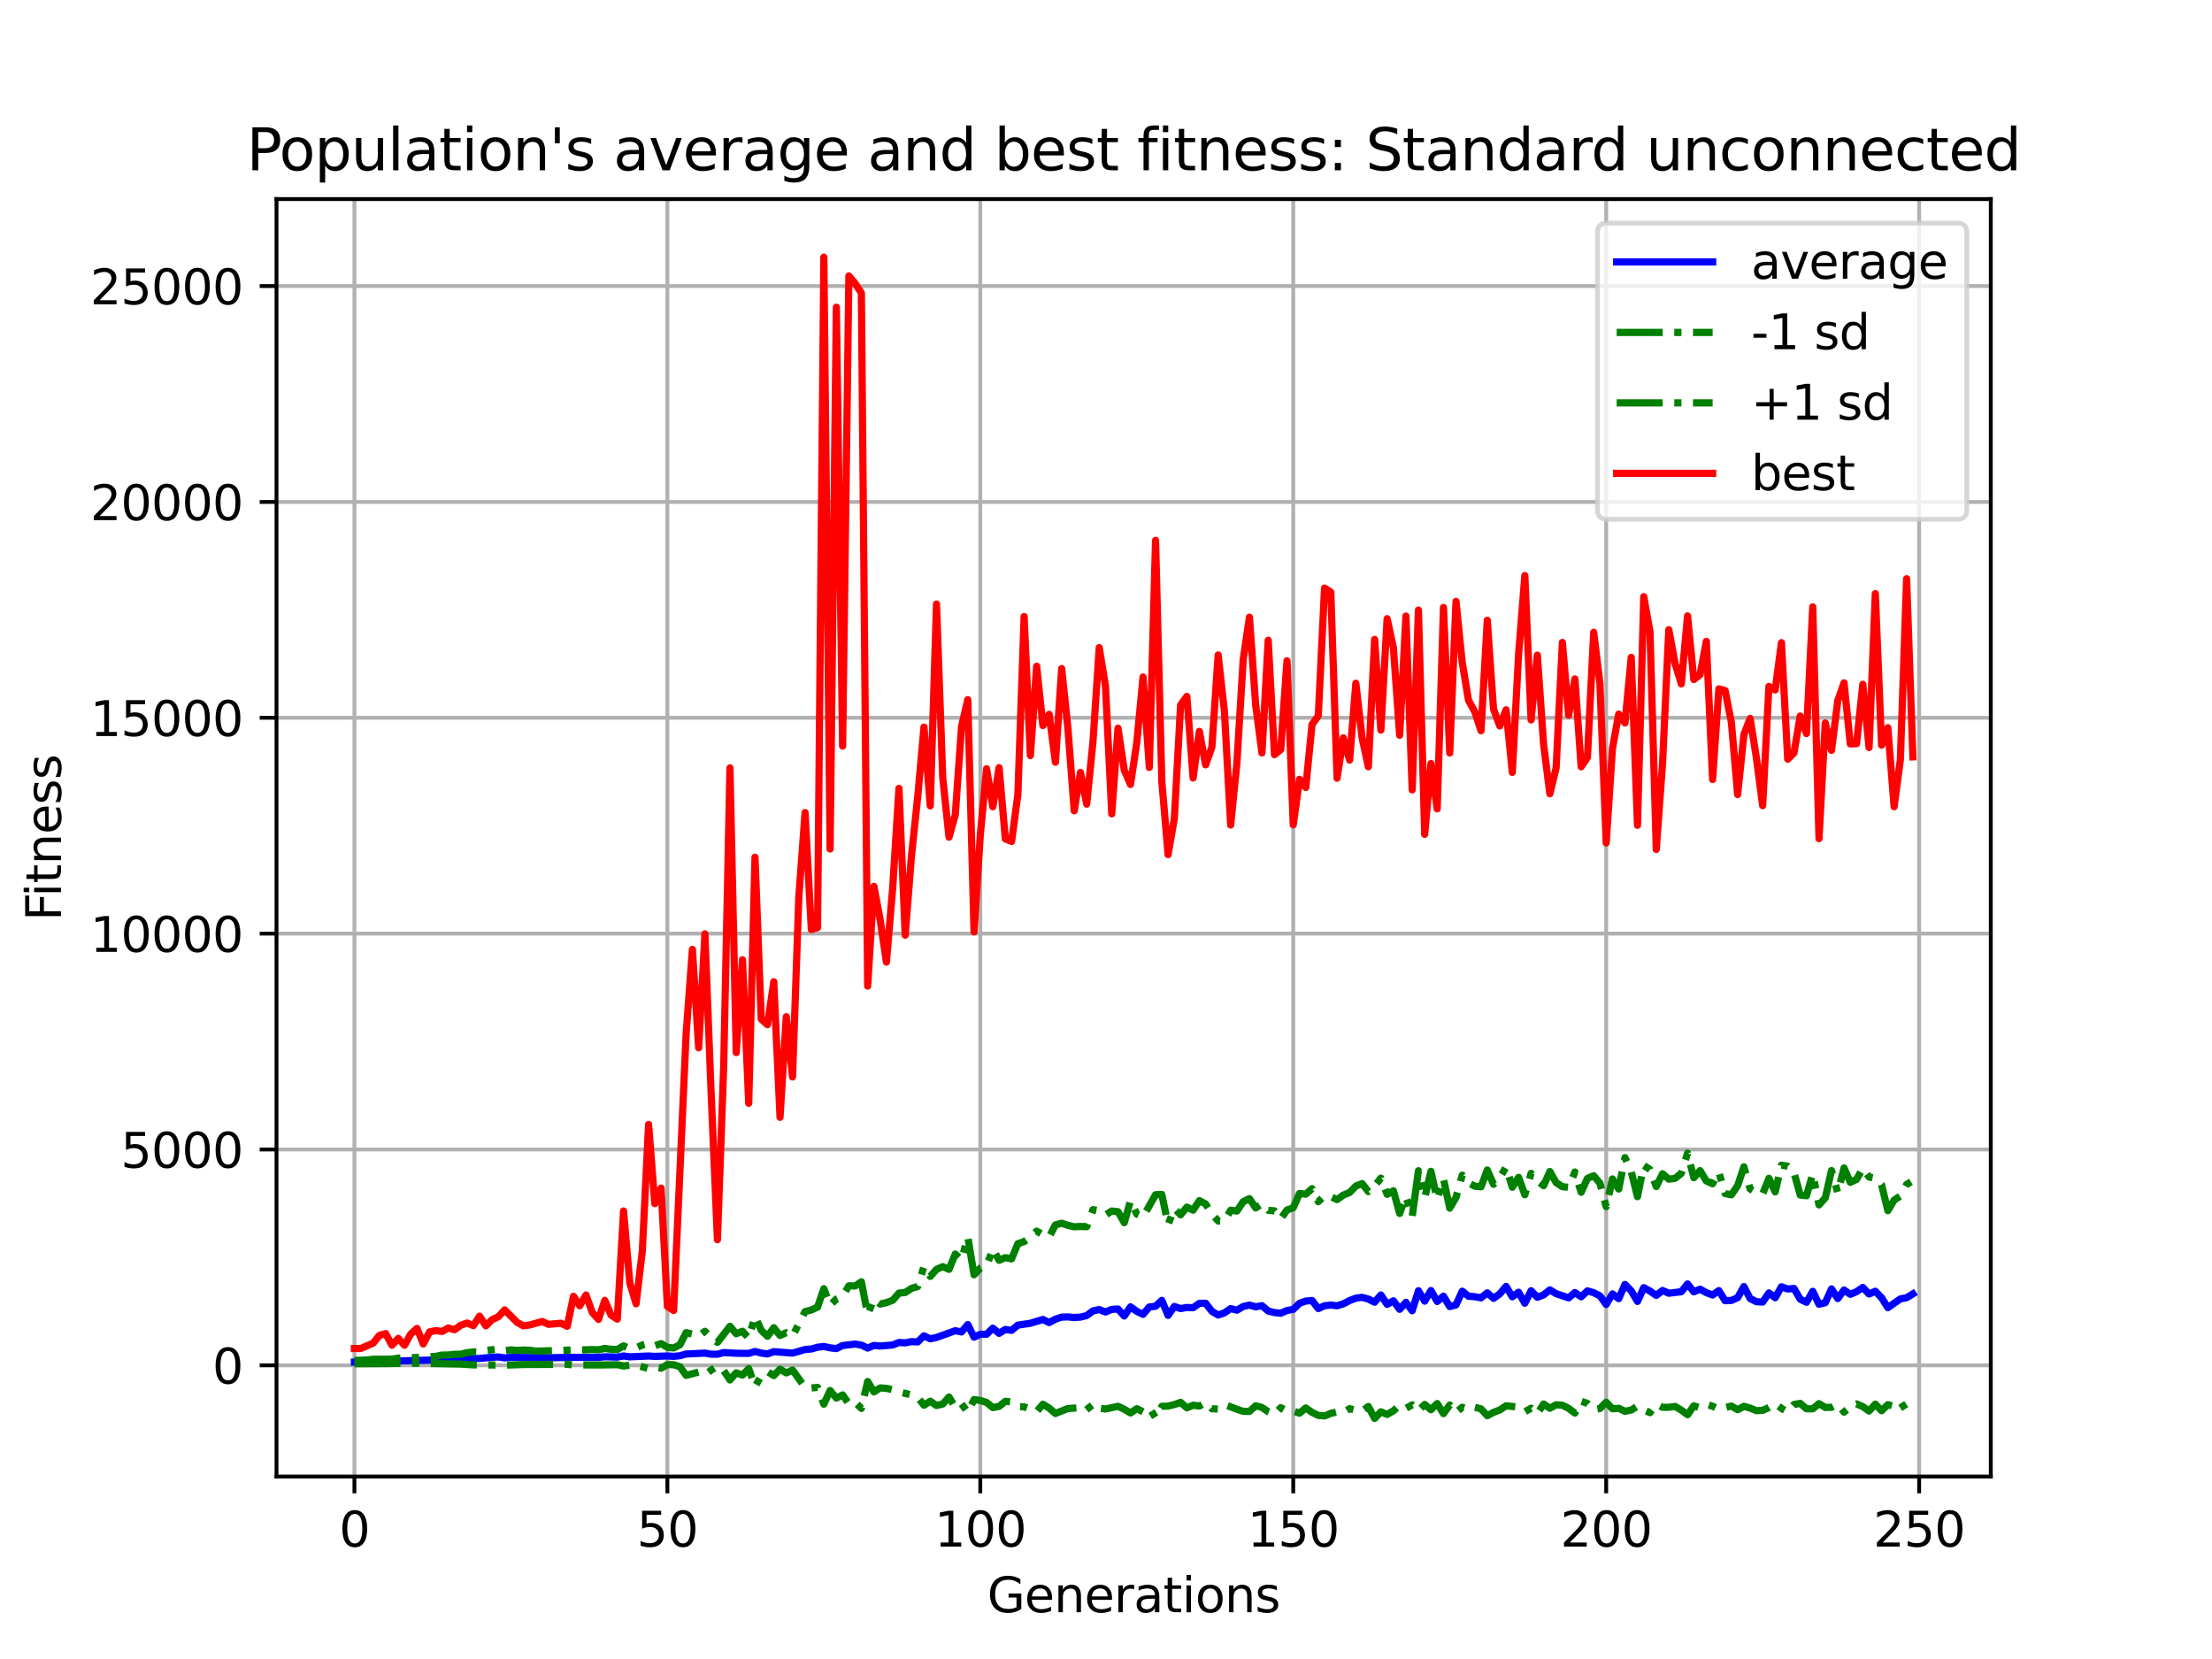 <?xml version="1.0" encoding="utf-8" standalone="no"?>
<!DOCTYPE svg PUBLIC "-//W3C//DTD SVG 1.1//EN"
  "http://www.w3.org/Graphics/SVG/1.1/DTD/svg11.dtd">
<svg height="345.6pt" version="1.1" viewBox="0 0 460.8 345.6" width="460.8pt" xmlns="http://www.w3.org/2000/svg" xmlns:xlink="http://www.w3.org/1999/xlink">
 <defs>
  <style type="text/css">*{stroke-linecap:butt;stroke-linejoin:round;}</style>
 </defs>
 <g id="figure_1">
  <g id="patch_1">
   <path d="M 0 345.6 
L 460.8 345.6 
L 460.8 0 
L 0 0 
z
" style="fill:#ffffff;"/>
  </g>
  <g id="axes_1">
   <g id="patch_2">
    <path d="M 57.6 307.584 
L 414.72 307.584 
L 414.72 41.472 
L 57.6 41.472 
z
" style="fill:#ffffff;"/>
   </g>
   <g id="matplotlib.axis_1">
    <g id="xtick_1">
     <g id="line2d_1">
      <path clip-path="url(#p05816c8fb1)" d="M 73.833 307.584 
L 73.833 41.472 
" style="fill:none;stroke:#b0b0b0;stroke-linecap:square;stroke-width:0.8;"/>
     </g>
     <g id="line2d_2">
      <defs>
       <path d="M 0 0 
L 0 3.5 
" id="maab4f78928" style="stroke:#000000;stroke-width:0.8;"/>
      </defs>
      <g>
       <use style="stroke:#000000;stroke-width:0.8;" x="73.833" xlink:href="#maab4f78928" y="307.584"/>
      </g>
     </g>
     <g id="text_1">
      <!-- 0 -->
      <g transform="translate(70.651 322.182)scale(0.1 -0.1)">
       <defs>
        <path d="M 2034 4250 
Q 1547 4250 1301 3770 
Q 1056 3291 1056 2328 
Q 1056 1369 1301 889 
Q 1547 409 2034 409 
Q 2525 409 2770 889 
Q 3016 1369 3016 2328 
Q 3016 3291 2770 3770 
Q 2525 4250 2034 4250 
z
M 2034 4750 
Q 2819 4750 3233 4129 
Q 3647 3509 3647 2328 
Q 3647 1150 3233 529 
Q 2819 -91 2034 -91 
Q 1250 -91 836 529 
Q 422 1150 422 2328 
Q 422 3509 836 4129 
Q 1250 4750 2034 4750 
z
" id="DejaVuSans-30" transform="scale(0.016)"/>
       </defs>
       <use xlink:href="#DejaVuSans-30"/>
      </g>
     </g>
    </g>
    <g id="xtick_2">
     <g id="line2d_3">
      <path clip-path="url(#p05816c8fb1)" d="M 139.024 307.584 
L 139.024 41.472 
" style="fill:none;stroke:#b0b0b0;stroke-linecap:square;stroke-width:0.8;"/>
     </g>
     <g id="line2d_4">
      <g>
       <use style="stroke:#000000;stroke-width:0.8;" x="139.024" xlink:href="#maab4f78928" y="307.584"/>
      </g>
     </g>
     <g id="text_2">
      <!-- 50 -->
      <g transform="translate(132.662 322.182)scale(0.1 -0.1)">
       <defs>
        <path d="M 691 4666 
L 3169 4666 
L 3169 4134 
L 1269 4134 
L 1269 2991 
Q 1406 3038 1543 3061 
Q 1681 3084 1819 3084 
Q 2600 3084 3056 2656 
Q 3513 2228 3513 1497 
Q 3513 744 3044 326 
Q 2575 -91 1722 -91 
Q 1428 -91 1123 -41 
Q 819 9 494 109 
L 494 744 
Q 775 591 1075 516 
Q 1375 441 1709 441 
Q 2250 441 2565 725 
Q 2881 1009 2881 1497 
Q 2881 1984 2565 2268 
Q 2250 2553 1709 2553 
Q 1456 2553 1204 2497 
Q 953 2441 691 2322 
L 691 4666 
z
" id="DejaVuSans-35" transform="scale(0.016)"/>
       </defs>
       <use xlink:href="#DejaVuSans-35"/>
       <use x="63.623" xlink:href="#DejaVuSans-30"/>
      </g>
     </g>
    </g>
    <g id="xtick_3">
     <g id="line2d_5">
      <path clip-path="url(#p05816c8fb1)" d="M 204.216 307.584 
L 204.216 41.472 
" style="fill:none;stroke:#b0b0b0;stroke-linecap:square;stroke-width:0.8;"/>
     </g>
     <g id="line2d_6">
      <g>
       <use style="stroke:#000000;stroke-width:0.8;" x="204.216" xlink:href="#maab4f78928" y="307.584"/>
      </g>
     </g>
     <g id="text_3">
      <!-- 100 -->
      <g transform="translate(194.672 322.182)scale(0.1 -0.1)">
       <defs>
        <path d="M 794 531 
L 1825 531 
L 1825 4091 
L 703 3866 
L 703 4441 
L 1819 4666 
L 2450 4666 
L 2450 531 
L 3481 531 
L 3481 0 
L 794 0 
L 794 531 
z
" id="DejaVuSans-31" transform="scale(0.016)"/>
       </defs>
       <use xlink:href="#DejaVuSans-31"/>
       <use x="63.623" xlink:href="#DejaVuSans-30"/>
       <use x="127.246" xlink:href="#DejaVuSans-30"/>
      </g>
     </g>
    </g>
    <g id="xtick_4">
     <g id="line2d_7">
      <path clip-path="url(#p05816c8fb1)" d="M 269.408 307.584 
L 269.408 41.472 
" style="fill:none;stroke:#b0b0b0;stroke-linecap:square;stroke-width:0.8;"/>
     </g>
     <g id="line2d_8">
      <g>
       <use style="stroke:#000000;stroke-width:0.8;" x="269.408" xlink:href="#maab4f78928" y="307.584"/>
      </g>
     </g>
     <g id="text_4">
      <!-- 150 -->
      <g transform="translate(259.864 322.182)scale(0.1 -0.1)">
       <use xlink:href="#DejaVuSans-31"/>
       <use x="63.623" xlink:href="#DejaVuSans-35"/>
       <use x="127.246" xlink:href="#DejaVuSans-30"/>
      </g>
     </g>
    </g>
    <g id="xtick_5">
     <g id="line2d_9">
      <path clip-path="url(#p05816c8fb1)" d="M 334.599 307.584 
L 334.599 41.472 
" style="fill:none;stroke:#b0b0b0;stroke-linecap:square;stroke-width:0.8;"/>
     </g>
     <g id="line2d_10">
      <g>
       <use style="stroke:#000000;stroke-width:0.8;" x="334.599" xlink:href="#maab4f78928" y="307.584"/>
      </g>
     </g>
     <g id="text_5">
      <!-- 200 -->
      <g transform="translate(325.056 322.182)scale(0.1 -0.1)">
       <defs>
        <path d="M 1228 531 
L 3431 531 
L 3431 0 
L 469 0 
L 469 531 
Q 828 903 1448 1529 
Q 2069 2156 2228 2338 
Q 2531 2678 2651 2914 
Q 2772 3150 2772 3378 
Q 2772 3750 2511 3984 
Q 2250 4219 1831 4219 
Q 1534 4219 1204 4116 
Q 875 4013 500 3803 
L 500 4441 
Q 881 4594 1212 4672 
Q 1544 4750 1819 4750 
Q 2544 4750 2975 4387 
Q 3406 4025 3406 3419 
Q 3406 3131 3298 2873 
Q 3191 2616 2906 2266 
Q 2828 2175 2409 1742 
Q 1991 1309 1228 531 
z
" id="DejaVuSans-32" transform="scale(0.016)"/>
       </defs>
       <use xlink:href="#DejaVuSans-32"/>
       <use x="63.623" xlink:href="#DejaVuSans-30"/>
       <use x="127.246" xlink:href="#DejaVuSans-30"/>
      </g>
     </g>
    </g>
    <g id="xtick_6">
     <g id="line2d_11">
      <path clip-path="url(#p05816c8fb1)" d="M 399.791 307.584 
L 399.791 41.472 
" style="fill:none;stroke:#b0b0b0;stroke-linecap:square;stroke-width:0.8;"/>
     </g>
     <g id="line2d_12">
      <g>
       <use style="stroke:#000000;stroke-width:0.8;" x="399.791" xlink:href="#maab4f78928" y="307.584"/>
      </g>
     </g>
     <g id="text_6">
      <!-- 250 -->
      <g transform="translate(390.247 322.182)scale(0.1 -0.1)">
       <use xlink:href="#DejaVuSans-32"/>
       <use x="63.623" xlink:href="#DejaVuSans-35"/>
       <use x="127.246" xlink:href="#DejaVuSans-30"/>
      </g>
     </g>
    </g>
    <g id="text_7">
     <!-- Generations -->
     <g transform="translate(205.662 335.861)scale(0.1 -0.1)">
      <defs>
       <path d="M 3809 666 
L 3809 1919 
L 2778 1919 
L 2778 2438 
L 4434 2438 
L 4434 434 
Q 4069 175 3628 42 
Q 3188 -91 2688 -91 
Q 1594 -91 976 548 
Q 359 1188 359 2328 
Q 359 3472 976 4111 
Q 1594 4750 2688 4750 
Q 3144 4750 3555 4637 
Q 3966 4525 4313 4306 
L 4313 3634 
Q 3963 3931 3569 4081 
Q 3175 4231 2741 4231 
Q 1884 4231 1454 3753 
Q 1025 3275 1025 2328 
Q 1025 1384 1454 906 
Q 1884 428 2741 428 
Q 3075 428 3337 486 
Q 3600 544 3809 666 
z
" id="DejaVuSans-47" transform="scale(0.016)"/>
       <path d="M 3597 1894 
L 3597 1613 
L 953 1613 
Q 991 1019 1311 708 
Q 1631 397 2203 397 
Q 2534 397 2845 478 
Q 3156 559 3463 722 
L 3463 178 
Q 3153 47 2828 -22 
Q 2503 -91 2169 -91 
Q 1331 -91 842 396 
Q 353 884 353 1716 
Q 353 2575 817 3079 
Q 1281 3584 2069 3584 
Q 2775 3584 3186 3129 
Q 3597 2675 3597 1894 
z
M 3022 2063 
Q 3016 2534 2758 2815 
Q 2500 3097 2075 3097 
Q 1594 3097 1305 2825 
Q 1016 2553 972 2059 
L 3022 2063 
z
" id="DejaVuSans-65" transform="scale(0.016)"/>
       <path d="M 3513 2113 
L 3513 0 
L 2938 0 
L 2938 2094 
Q 2938 2591 2744 2837 
Q 2550 3084 2163 3084 
Q 1697 3084 1428 2787 
Q 1159 2491 1159 1978 
L 1159 0 
L 581 0 
L 581 3500 
L 1159 3500 
L 1159 2956 
Q 1366 3272 1645 3428 
Q 1925 3584 2291 3584 
Q 2894 3584 3203 3211 
Q 3513 2838 3513 2113 
z
" id="DejaVuSans-6e" transform="scale(0.016)"/>
       <path d="M 2631 2963 
Q 2534 3019 2420 3045 
Q 2306 3072 2169 3072 
Q 1681 3072 1420 2755 
Q 1159 2438 1159 1844 
L 1159 0 
L 581 0 
L 581 3500 
L 1159 3500 
L 1159 2956 
Q 1341 3275 1631 3429 
Q 1922 3584 2338 3584 
Q 2397 3584 2469 3576 
Q 2541 3569 2628 3553 
L 2631 2963 
z
" id="DejaVuSans-72" transform="scale(0.016)"/>
       <path d="M 2194 1759 
Q 1497 1759 1228 1600 
Q 959 1441 959 1056 
Q 959 750 1161 570 
Q 1363 391 1709 391 
Q 2188 391 2477 730 
Q 2766 1069 2766 1631 
L 2766 1759 
L 2194 1759 
z
M 3341 1997 
L 3341 0 
L 2766 0 
L 2766 531 
Q 2569 213 2275 61 
Q 1981 -91 1556 -91 
Q 1019 -91 701 211 
Q 384 513 384 1019 
Q 384 1609 779 1909 
Q 1175 2209 1959 2209 
L 2766 2209 
L 2766 2266 
Q 2766 2663 2505 2880 
Q 2244 3097 1772 3097 
Q 1472 3097 1187 3025 
Q 903 2953 641 2809 
L 641 3341 
Q 956 3463 1253 3523 
Q 1550 3584 1831 3584 
Q 2591 3584 2966 3190 
Q 3341 2797 3341 1997 
z
" id="DejaVuSans-61" transform="scale(0.016)"/>
       <path d="M 1172 4494 
L 1172 3500 
L 2356 3500 
L 2356 3053 
L 1172 3053 
L 1172 1153 
Q 1172 725 1289 603 
Q 1406 481 1766 481 
L 2356 481 
L 2356 0 
L 1766 0 
Q 1100 0 847 248 
Q 594 497 594 1153 
L 594 3053 
L 172 3053 
L 172 3500 
L 594 3500 
L 594 4494 
L 1172 4494 
z
" id="DejaVuSans-74" transform="scale(0.016)"/>
       <path d="M 603 3500 
L 1178 3500 
L 1178 0 
L 603 0 
L 603 3500 
z
M 603 4863 
L 1178 4863 
L 1178 4134 
L 603 4134 
L 603 4863 
z
" id="DejaVuSans-69" transform="scale(0.016)"/>
       <path d="M 1959 3097 
Q 1497 3097 1228 2736 
Q 959 2375 959 1747 
Q 959 1119 1226 758 
Q 1494 397 1959 397 
Q 2419 397 2687 759 
Q 2956 1122 2956 1747 
Q 2956 2369 2687 2733 
Q 2419 3097 1959 3097 
z
M 1959 3584 
Q 2709 3584 3137 3096 
Q 3566 2609 3566 1747 
Q 3566 888 3137 398 
Q 2709 -91 1959 -91 
Q 1206 -91 779 398 
Q 353 888 353 1747 
Q 353 2609 779 3096 
Q 1206 3584 1959 3584 
z
" id="DejaVuSans-6f" transform="scale(0.016)"/>
       <path d="M 2834 3397 
L 2834 2853 
Q 2591 2978 2328 3040 
Q 2066 3103 1784 3103 
Q 1356 3103 1142 2972 
Q 928 2841 928 2578 
Q 928 2378 1081 2264 
Q 1234 2150 1697 2047 
L 1894 2003 
Q 2506 1872 2764 1633 
Q 3022 1394 3022 966 
Q 3022 478 2636 193 
Q 2250 -91 1575 -91 
Q 1294 -91 989 -36 
Q 684 19 347 128 
L 347 722 
Q 666 556 975 473 
Q 1284 391 1588 391 
Q 1994 391 2212 530 
Q 2431 669 2431 922 
Q 2431 1156 2273 1281 
Q 2116 1406 1581 1522 
L 1381 1569 
Q 847 1681 609 1914 
Q 372 2147 372 2553 
Q 372 3047 722 3315 
Q 1072 3584 1716 3584 
Q 2034 3584 2315 3537 
Q 2597 3491 2834 3397 
z
" id="DejaVuSans-73" transform="scale(0.016)"/>
      </defs>
      <use xlink:href="#DejaVuSans-47"/>
      <use x="77.49" xlink:href="#DejaVuSans-65"/>
      <use x="139.014" xlink:href="#DejaVuSans-6e"/>
      <use x="202.393" xlink:href="#DejaVuSans-65"/>
      <use x="263.916" xlink:href="#DejaVuSans-72"/>
      <use x="305.029" xlink:href="#DejaVuSans-61"/>
      <use x="366.309" xlink:href="#DejaVuSans-74"/>
      <use x="405.518" xlink:href="#DejaVuSans-69"/>
      <use x="433.301" xlink:href="#DejaVuSans-6f"/>
      <use x="494.482" xlink:href="#DejaVuSans-6e"/>
      <use x="557.861" xlink:href="#DejaVuSans-73"/>
     </g>
    </g>
   </g>
   <g id="matplotlib.axis_2">
    <g id="ytick_1">
     <g id="line2d_13">
      <path clip-path="url(#p05816c8fb1)" d="M 57.6 284.426 
L 414.72 284.426 
" style="fill:none;stroke:#b0b0b0;stroke-linecap:square;stroke-width:0.8;"/>
     </g>
     <g id="line2d_14">
      <defs>
       <path d="M 0 0 
L -3.5 0 
" id="m4cc7b89f48" style="stroke:#000000;stroke-width:0.8;"/>
      </defs>
      <g>
       <use style="stroke:#000000;stroke-width:0.8;" x="57.6" xlink:href="#m4cc7b89f48" y="284.426"/>
      </g>
     </g>
     <g id="text_8">
      <!-- 0 -->
      <g transform="translate(44.237 288.225)scale(0.1 -0.1)">
       <use xlink:href="#DejaVuSans-30"/>
      </g>
     </g>
    </g>
    <g id="ytick_2">
     <g id="line2d_15">
      <path clip-path="url(#p05816c8fb1)" d="M 57.6 239.459 
L 414.72 239.459 
" style="fill:none;stroke:#b0b0b0;stroke-linecap:square;stroke-width:0.8;"/>
     </g>
     <g id="line2d_16">
      <g>
       <use style="stroke:#000000;stroke-width:0.8;" x="57.6" xlink:href="#m4cc7b89f48" y="239.459"/>
      </g>
     </g>
     <g id="text_9">
      <!-- 5000 -->
      <g transform="translate(25.15 243.259)scale(0.1 -0.1)">
       <use xlink:href="#DejaVuSans-35"/>
       <use x="63.623" xlink:href="#DejaVuSans-30"/>
       <use x="127.246" xlink:href="#DejaVuSans-30"/>
       <use x="190.869" xlink:href="#DejaVuSans-30"/>
      </g>
     </g>
    </g>
    <g id="ytick_3">
     <g id="line2d_17">
      <path clip-path="url(#p05816c8fb1)" d="M 57.6 194.493 
L 414.72 194.493 
" style="fill:none;stroke:#b0b0b0;stroke-linecap:square;stroke-width:0.8;"/>
     </g>
     <g id="line2d_18">
      <g>
       <use style="stroke:#000000;stroke-width:0.8;" x="57.6" xlink:href="#m4cc7b89f48" y="194.493"/>
      </g>
     </g>
     <g id="text_10">
      <!-- 10000 -->
      <g transform="translate(18.788 198.292)scale(0.1 -0.1)">
       <use xlink:href="#DejaVuSans-31"/>
       <use x="63.623" xlink:href="#DejaVuSans-30"/>
       <use x="127.246" xlink:href="#DejaVuSans-30"/>
       <use x="190.869" xlink:href="#DejaVuSans-30"/>
       <use x="254.492" xlink:href="#DejaVuSans-30"/>
      </g>
     </g>
    </g>
    <g id="ytick_4">
     <g id="line2d_19">
      <path clip-path="url(#p05816c8fb1)" d="M 57.6 149.526 
L 414.72 149.526 
" style="fill:none;stroke:#b0b0b0;stroke-linecap:square;stroke-width:0.8;"/>
     </g>
     <g id="line2d_20">
      <g>
       <use style="stroke:#000000;stroke-width:0.8;" x="57.6" xlink:href="#m4cc7b89f48" y="149.526"/>
      </g>
     </g>
     <g id="text_11">
      <!-- 15000 -->
      <g transform="translate(18.788 153.326)scale(0.1 -0.1)">
       <use xlink:href="#DejaVuSans-31"/>
       <use x="63.623" xlink:href="#DejaVuSans-35"/>
       <use x="127.246" xlink:href="#DejaVuSans-30"/>
       <use x="190.869" xlink:href="#DejaVuSans-30"/>
       <use x="254.492" xlink:href="#DejaVuSans-30"/>
      </g>
     </g>
    </g>
    <g id="ytick_5">
     <g id="line2d_21">
      <path clip-path="url(#p05816c8fb1)" d="M 57.6 104.56 
L 414.72 104.56 
" style="fill:none;stroke:#b0b0b0;stroke-linecap:square;stroke-width:0.8;"/>
     </g>
     <g id="line2d_22">
      <g>
       <use style="stroke:#000000;stroke-width:0.8;" x="57.6" xlink:href="#m4cc7b89f48" y="104.56"/>
      </g>
     </g>
     <g id="text_12">
      <!-- 20000 -->
      <g transform="translate(18.788 108.359)scale(0.1 -0.1)">
       <use xlink:href="#DejaVuSans-32"/>
       <use x="63.623" xlink:href="#DejaVuSans-30"/>
       <use x="127.246" xlink:href="#DejaVuSans-30"/>
       <use x="190.869" xlink:href="#DejaVuSans-30"/>
       <use x="254.492" xlink:href="#DejaVuSans-30"/>
      </g>
     </g>
    </g>
    <g id="ytick_6">
     <g id="line2d_23">
      <path clip-path="url(#p05816c8fb1)" d="M 57.6 59.594 
L 414.72 59.594 
" style="fill:none;stroke:#b0b0b0;stroke-linecap:square;stroke-width:0.8;"/>
     </g>
     <g id="line2d_24">
      <g>
       <use style="stroke:#000000;stroke-width:0.8;" x="57.6" xlink:href="#m4cc7b89f48" y="59.594"/>
      </g>
     </g>
     <g id="text_13">
      <!-- 25000 -->
      <g transform="translate(18.788 63.393)scale(0.1 -0.1)">
       <use xlink:href="#DejaVuSans-32"/>
       <use x="63.623" xlink:href="#DejaVuSans-35"/>
       <use x="127.246" xlink:href="#DejaVuSans-30"/>
       <use x="190.869" xlink:href="#DejaVuSans-30"/>
       <use x="254.492" xlink:href="#DejaVuSans-30"/>
      </g>
     </g>
    </g>
    <g id="text_14">
     <!-- Fitness -->
     <g transform="translate(12.708 191.845)rotate(-90)scale(0.1 -0.1)">
      <defs>
       <path d="M 628 4666 
L 3309 4666 
L 3309 4134 
L 1259 4134 
L 1259 2759 
L 3109 2759 
L 3109 2228 
L 1259 2228 
L 1259 0 
L 628 0 
L 628 4666 
z
" id="DejaVuSans-46" transform="scale(0.016)"/>
      </defs>
      <use xlink:href="#DejaVuSans-46"/>
      <use x="50.27" xlink:href="#DejaVuSans-69"/>
      <use x="78.053" xlink:href="#DejaVuSans-74"/>
      <use x="117.262" xlink:href="#DejaVuSans-6e"/>
      <use x="180.641" xlink:href="#DejaVuSans-65"/>
      <use x="242.164" xlink:href="#DejaVuSans-73"/>
      <use x="294.264" xlink:href="#DejaVuSans-73"/>
     </g>
    </g>
   </g>
   <g id="line2d_25">
    <path clip-path="url(#p05816c8fb1)" d="M 73.833 283.748 
L 79.048 283.632 
L 90.783 283.293 
L 93.39 283.174 
L 99.909 282.981 
L 102.517 282.753 
L 103.821 282.679 
L 105.125 282.872 
L 106.429 282.758 
L 114.252 282.84 
L 119.467 282.756 
L 124.682 282.774 
L 125.986 282.634 
L 128.594 282.705 
L 129.898 282.472 
L 131.201 282.652 
L 135.113 282.478 
L 136.417 282.564 
L 139.024 282.471 
L 140.328 282.549 
L 141.632 282.43 
L 142.936 282.063 
L 146.847 281.881 
L 148.151 282.102 
L 149.455 282.113 
L 150.759 281.758 
L 153.367 281.912 
L 155.974 281.937 
L 157.278 281.535 
L 158.582 281.868 
L 159.886 282.049 
L 161.19 281.572 
L 165.101 281.878 
L 167.709 281.129 
L 169.013 281.021 
L 170.316 280.651 
L 171.62 280.489 
L 172.924 280.779 
L 174.228 280.933 
L 175.532 280.305 
L 178.139 279.993 
L 179.443 280.212 
L 180.747 280.827 
L 182.051 280.283 
L 183.355 280.4 
L 185.962 280.187 
L 187.266 279.665 
L 188.57 279.743 
L 189.874 279.49 
L 191.178 279.544 
L 192.482 278.279 
L 193.785 278.896 
L 195.089 278.618 
L 199.001 277.214 
L 200.305 277.47 
L 201.608 275.928 
L 202.912 278.559 
L 204.216 277.958 
L 205.52 277.957 
L 206.824 276.684 
L 208.128 277.762 
L 209.431 276.951 
L 210.735 277.134 
L 212.039 276.049 
L 214.647 275.662 
L 217.254 274.872 
L 218.558 275.513 
L 219.862 274.811 
L 221.166 274.378 
L 222.47 274.337 
L 223.774 274.462 
L 225.077 274.378 
L 226.381 274.055 
L 227.685 273.082 
L 228.989 272.799 
L 230.293 273.313 
L 231.597 272.77 
L 232.9 272.687 
L 234.204 274.141 
L 235.508 272.238 
L 236.812 273.185 
L 238.116 273.809 
L 239.42 272.267 
L 240.723 272.112 
L 242.027 270.894 
L 243.331 274.018 
L 244.635 272.163 
L 245.939 272.603 
L 247.243 272.372 
L 248.546 272.421 
L 249.85 271.51 
L 251.154 271.494 
L 252.458 273.171 
L 253.762 273.942 
L 255.066 273.496 
L 256.369 272.601 
L 257.673 272.932 
L 258.977 272.173 
L 260.281 271.866 
L 261.585 272.245 
L 262.889 271.991 
L 264.192 273.112 
L 265.496 273.436 
L 266.8 273.566 
L 268.104 273.003 
L 269.408 272.759 
L 270.712 271.503 
L 272.015 271.034 
L 273.319 270.922 
L 274.623 272.596 
L 275.927 272.011 
L 277.231 271.867 
L 278.535 272.021 
L 279.838 271.607 
L 281.142 270.936 
L 282.446 270.429 
L 283.75 270.262 
L 285.054 270.62 
L 286.358 271.272 
L 287.661 269.763 
L 288.965 271.725 
L 290.269 270.98 
L 291.573 272.753 
L 292.877 271.304 
L 294.181 273.052 
L 295.484 268.884 
L 296.788 271.057 
L 298.092 268.844 
L 299.396 271.121 
L 300.7 270.021 
L 302.004 272.179 
L 303.307 271.839 
L 304.611 268.982 
L 305.915 270.028 
L 307.219 270.128 
L 308.523 270.365 
L 309.827 269.323 
L 311.13 270.464 
L 312.434 269.535 
L 313.738 267.986 
L 315.042 270.15 
L 316.346 269.193 
L 317.65 271.49 
L 318.953 268.891 
L 320.257 270.242 
L 321.561 269.743 
L 322.865 268.704 
L 324.169 269.497 
L 326.776 270.369 
L 328.08 269.259 
L 329.384 270.143 
L 330.688 268.915 
L 331.992 269.292 
L 333.296 269.953 
L 334.599 271.736 
L 335.903 269.537 
L 337.207 270.534 
L 338.511 267.577 
L 339.815 268.909 
L 341.119 271.112 
L 342.422 268.245 
L 343.726 268.957 
L 345.03 269.861 
L 346.334 268.836 
L 347.638 269.404 
L 350.245 269.093 
L 351.549 267.474 
L 352.853 269.105 
L 354.157 268.567 
L 355.461 269.278 
L 356.765 269.775 
L 358.068 268.861 
L 359.372 270.965 
L 360.676 270.907 
L 361.98 270.335 
L 363.284 268.016 
L 364.588 270.509 
L 365.891 271.168 
L 367.195 271.247 
L 368.499 269.34 
L 369.803 270.342 
L 371.107 268.053 
L 372.411 268.521 
L 373.714 268.405 
L 375.018 270.647 
L 376.322 271.291 
L 377.626 269.01 
L 378.93 271.705 
L 380.234 271.377 
L 381.537 268.507 
L 382.841 270.506 
L 384.145 268.741 
L 385.449 269.632 
L 386.753 269.077 
L 388.057 268.201 
L 389.36 269.571 
L 390.664 268.992 
L 391.968 270.345 
L 393.272 272.408 
L 395.88 270.581 
L 397.183 270.345 
L 398.487 269.538 
L 398.487 269.538 
" style="fill:none;stroke:#0000ff;stroke-linecap:square;stroke-width:1.5;"/>
   </g>
   <g id="line2d_26">
    <path clip-path="url(#p05816c8fb1)" d="M 73.833 284.091 
L 80.352 284.062 
L 85.567 283.977 
L 92.086 284.084 
L 95.998 284.159 
L 98.606 284.336 
L 101.213 284.329 
L 105.125 284.39 
L 109.036 284.254 
L 118.163 284.213 
L 119.467 284.333 
L 124.682 284.351 
L 127.29 284.311 
L 128.594 284.295 
L 129.898 284.572 
L 131.201 284.38 
L 132.505 284.343 
L 135.113 285.13 
L 136.417 284.793 
L 137.721 285.02 
L 139.024 284.275 
L 140.328 284.296 
L 141.632 284.713 
L 142.936 286.516 
L 145.544 285.827 
L 146.847 286.429 
L 148.151 285.417 
L 149.455 284.589 
L 150.759 285.525 
L 152.063 287.464 
L 153.367 285.985 
L 154.67 286.461 
L 155.974 285.107 
L 157.278 288.864 
L 158.582 286.613 
L 159.886 285.726 
L 161.19 286.562 
L 162.493 285.214 
L 163.797 286.003 
L 165.101 285.402 
L 167.709 289.033 
L 169.013 289.149 
L 170.316 289.014 
L 171.62 292.52 
L 172.924 289.663 
L 174.228 291.253 
L 175.532 290.588 
L 176.836 292.443 
L 178.139 292.091 
L 179.443 293.402 
L 180.747 287.788 
L 182.051 289.961 
L 183.355 289.128 
L 184.659 289.219 
L 185.962 289.507 
L 187.266 289.953 
L 189.874 290.585 
L 191.178 291.079 
L 192.482 292.738 
L 193.785 291.893 
L 195.089 292.794 
L 196.393 292.485 
L 197.697 291.023 
L 199.001 293.193 
L 200.305 292.439 
L 201.608 294.211 
L 202.912 291.557 
L 204.216 291.744 
L 205.52 292.144 
L 206.824 293.233 
L 208.128 292.98 
L 209.431 291.919 
L 210.735 292.029 
L 212.039 293.015 
L 213.343 293.067 
L 215.951 294.067 
L 217.254 292.525 
L 218.558 293.337 
L 219.862 294.459 
L 222.47 293.414 
L 225.077 293.259 
L 226.381 292.565 
L 227.685 294.176 
L 228.989 293.352 
L 230.293 293.519 
L 232.9 292.96 
L 234.204 293.58 
L 235.508 294.345 
L 236.812 293.455 
L 238.116 294.103 
L 239.42 293.251 
L 240.723 295.342 
L 242.027 292.965 
L 243.331 292.914 
L 244.635 292.598 
L 245.939 292.128 
L 247.243 293.281 
L 248.546 292.737 
L 249.85 292.906 
L 251.154 292.18 
L 252.458 293.473 
L 253.762 293.534 
L 255.066 292.574 
L 257.673 293.577 
L 258.977 294.005 
L 260.281 294.033 
L 261.585 292.853 
L 262.889 293.201 
L 264.192 294.093 
L 265.496 294.628 
L 266.8 293.243 
L 268.104 293.94 
L 269.408 293.919 
L 270.712 294.39 
L 272.015 293.301 
L 273.319 294.218 
L 274.623 294.856 
L 275.927 294.966 
L 277.231 294.433 
L 278.535 294.136 
L 279.838 294.261 
L 281.142 293.446 
L 282.446 293.779 
L 283.75 293.959 
L 285.054 293.001 
L 286.358 295.488 
L 287.661 294.106 
L 288.965 294.653 
L 290.269 293.901 
L 291.573 292.724 
L 292.877 293.38 
L 294.181 292.661 
L 295.484 293.887 
L 296.788 292.572 
L 298.092 293.674 
L 299.396 292.383 
L 300.7 294.485 
L 302.004 292.679 
L 303.307 294.218 
L 304.611 293.157 
L 305.915 293.646 
L 307.219 293.152 
L 308.523 293.491 
L 309.827 294.917 
L 311.13 294.217 
L 312.434 293.718 
L 313.738 292.859 
L 316.346 293.125 
L 317.65 294.093 
L 318.953 293.354 
L 320.257 294.489 
L 321.561 292.484 
L 322.865 293.364 
L 324.169 292.634 
L 325.473 292.74 
L 326.776 293.392 
L 328.08 294.373 
L 329.384 291.906 
L 330.688 292.351 
L 331.992 293.653 
L 333.296 293.42 
L 334.599 292.1 
L 335.903 293.48 
L 337.207 293.371 
L 338.511 294.007 
L 339.815 293.729 
L 341.119 292.935 
L 342.422 293.725 
L 343.726 294.281 
L 345.03 292.542 
L 346.334 293.166 
L 347.638 293.167 
L 348.942 292.978 
L 350.245 293.752 
L 351.549 294.723 
L 352.853 292.862 
L 354.157 293.272 
L 355.461 292.53 
L 356.765 292.949 
L 358.068 293.557 
L 360.676 292.904 
L 361.98 293.663 
L 363.284 292.966 
L 364.588 293.332 
L 365.891 293.87 
L 367.195 293.795 
L 368.499 293.212 
L 369.803 292.395 
L 371.107 293.388 
L 372.411 294.103 
L 373.714 292.58 
L 375.018 292.354 
L 376.322 293.482 
L 377.626 293.485 
L 378.93 292.403 
L 380.234 293.208 
L 381.537 293.17 
L 382.841 292.521 
L 384.145 294.177 
L 385.449 292.965 
L 386.753 292.458 
L 388.057 293.028 
L 389.36 293.948 
L 390.664 292.514 
L 391.968 293.885 
L 393.272 292.616 
L 394.576 292.96 
L 395.88 292.014 
L 397.183 293.943 
L 398.487 293.118 
L 398.487 293.118 
" style="fill:none;stroke:#008000;stroke-dasharray:9.6,2.4,1.5,2.4;stroke-dashoffset:0;stroke-width:1.5;"/>
   </g>
   <g id="line2d_27">
    <path clip-path="url(#p05816c8fb1)" d="M 73.833 283.405 
L 76.44 283.316 
L 77.744 283.151 
L 81.656 283.146 
L 82.96 282.93 
L 86.871 282.786 
L 89.479 282.635 
L 90.783 282.546 
L 92.086 282.28 
L 93.39 282.265 
L 94.694 282.123 
L 95.998 282.103 
L 97.302 281.778 
L 98.606 281.629 
L 99.909 281.676 
L 101.213 281.329 
L 103.821 281.027 
L 105.125 281.355 
L 106.429 281.207 
L 107.732 281.307 
L 109.036 281.236 
L 110.34 281.283 
L 111.644 281.464 
L 114.252 281.386 
L 116.859 281.335 
L 119.467 281.178 
L 120.771 281.225 
L 123.378 281.14 
L 124.682 281.196 
L 125.986 280.898 
L 127.29 281.08 
L 128.594 281.115 
L 129.898 280.372 
L 131.201 280.924 
L 132.505 280.783 
L 133.809 280.193 
L 135.113 279.826 
L 136.417 280.335 
L 137.721 279.905 
L 139.024 280.667 
L 140.328 280.802 
L 141.632 280.147 
L 142.936 277.61 
L 144.24 277.92 
L 145.544 278.391 
L 146.847 277.332 
L 148.151 278.786 
L 149.455 279.637 
L 152.063 276.289 
L 153.367 277.838 
L 154.67 277.323 
L 155.974 278.766 
L 157.278 274.206 
L 158.582 277.122 
L 159.886 278.373 
L 161.19 276.582 
L 162.493 278.195 
L 163.797 277.63 
L 165.101 278.353 
L 167.709 273.224 
L 169.013 272.893 
L 170.316 272.289 
L 171.62 268.458 
L 172.924 271.895 
L 174.228 270.612 
L 175.532 270.021 
L 176.836 267.855 
L 178.139 267.895 
L 179.443 267.022 
L 180.747 273.865 
L 182.051 270.606 
L 183.355 271.671 
L 184.659 271.361 
L 185.962 270.868 
L 187.266 269.378 
L 188.57 269.253 
L 189.874 268.395 
L 191.178 268.008 
L 192.482 263.82 
L 193.785 265.898 
L 195.089 264.442 
L 196.393 263.861 
L 197.697 264.433 
L 199.001 261.235 
L 200.305 262.501 
L 201.608 257.644 
L 202.912 265.562 
L 204.216 264.173 
L 205.52 263.769 
L 206.824 260.136 
L 208.128 262.543 
L 209.431 261.984 
L 210.735 262.24 
L 212.039 259.083 
L 213.343 258.65 
L 214.647 257.715 
L 215.951 256.465 
L 217.254 257.218 
L 218.558 257.689 
L 219.862 255.164 
L 221.166 254.827 
L 222.47 255.259 
L 223.774 255.562 
L 225.077 255.497 
L 226.381 255.546 
L 227.685 251.989 
L 228.989 252.247 
L 230.293 253.107 
L 231.597 252.276 
L 232.9 252.415 
L 234.204 254.702 
L 235.508 250.131 
L 236.812 252.916 
L 238.116 253.515 
L 240.723 248.881 
L 242.027 248.822 
L 243.331 255.121 
L 244.635 251.727 
L 245.939 253.078 
L 247.243 251.463 
L 248.546 252.105 
L 249.85 250.115 
L 251.154 250.809 
L 252.458 252.869 
L 253.762 254.349 
L 255.066 254.418 
L 256.369 252.104 
L 257.673 252.287 
L 258.977 250.341 
L 260.281 249.698 
L 261.585 251.638 
L 262.889 250.782 
L 264.192 252.132 
L 265.496 252.244 
L 266.8 253.888 
L 268.104 252.066 
L 269.408 251.599 
L 270.712 248.616 
L 272.015 248.767 
L 273.319 247.626 
L 274.623 250.335 
L 275.927 249.055 
L 277.231 249.302 
L 278.535 249.905 
L 279.838 248.953 
L 281.142 248.427 
L 282.446 247.08 
L 283.75 246.565 
L 285.054 248.239 
L 286.358 247.057 
L 287.661 245.42 
L 288.965 248.797 
L 290.269 248.059 
L 291.573 252.782 
L 292.877 249.228 
L 294.181 253.443 
L 295.484 243.882 
L 296.788 249.542 
L 298.092 244.014 
L 299.396 249.859 
L 300.7 245.557 
L 302.004 251.679 
L 303.307 249.46 
L 304.611 244.808 
L 305.915 246.409 
L 307.219 247.104 
L 308.523 247.238 
L 309.827 243.73 
L 311.13 246.711 
L 312.434 245.351 
L 313.738 243.112 
L 315.042 247.325 
L 316.346 245.261 
L 317.65 248.887 
L 318.953 244.428 
L 320.257 245.996 
L 321.561 247.002 
L 322.865 244.044 
L 324.169 246.361 
L 325.473 247.213 
L 326.776 247.347 
L 328.08 244.145 
L 329.384 248.38 
L 330.688 245.479 
L 331.992 244.932 
L 333.296 246.485 
L 334.599 251.373 
L 335.903 245.594 
L 337.207 247.698 
L 338.511 241.147 
L 339.815 244.088 
L 341.119 249.289 
L 342.422 242.765 
L 343.726 243.633 
L 345.03 247.18 
L 346.334 244.507 
L 347.638 245.641 
L 348.942 245.471 
L 350.245 244.434 
L 351.549 240.225 
L 352.853 245.348 
L 354.157 243.862 
L 355.461 246.025 
L 356.765 246.601 
L 358.068 244.165 
L 359.372 248.654 
L 360.676 248.91 
L 361.98 247.008 
L 363.284 243.067 
L 364.588 247.686 
L 365.891 248.467 
L 367.195 248.698 
L 368.499 245.468 
L 369.803 248.289 
L 371.107 242.717 
L 372.411 242.938 
L 373.714 244.23 
L 375.018 248.94 
L 376.322 249.1 
L 377.626 244.534 
L 378.93 251.007 
L 380.234 249.546 
L 381.537 243.843 
L 382.841 248.491 
L 384.145 243.305 
L 385.449 246.299 
L 386.753 245.695 
L 388.057 243.375 
L 389.36 245.194 
L 390.664 245.471 
L 391.968 246.805 
L 393.272 252.199 
L 394.576 250.004 
L 395.88 249.148 
L 397.183 246.747 
L 398.487 245.958 
L 398.487 245.958 
" style="fill:none;stroke:#008000;stroke-dasharray:9.6,2.4,1.5,2.4;stroke-dashoffset:0;stroke-width:1.5;"/>
   </g>
   <g id="line2d_28">
    <path clip-path="url(#p05816c8fb1)" d="M 73.833 280.919 
L 75.137 280.919 
L 77.744 279.794 
L 79.048 278.176 
L 80.352 277.816 
L 81.656 280.244 
L 82.96 278.805 
L 84.263 280.244 
L 85.567 277.906 
L 86.871 276.737 
L 88.175 279.974 
L 89.479 277.456 
L 90.783 277.186 
L 92.086 277.366 
L 93.39 276.647 
L 94.694 277.006 
L 95.998 276.062 
L 97.302 275.612 
L 98.606 276.152 
L 99.909 274.174 
L 101.213 276.197 
L 102.517 274.893 
L 103.821 274.308 
L 105.125 272.87 
L 107.732 275.478 
L 109.036 276.197 
L 110.34 276.017 
L 112.948 275.298 
L 114.252 275.882 
L 116.859 275.657 
L 118.163 276.287 
L 119.467 270.037 
L 120.771 272.015 
L 122.075 269.767 
L 123.378 273.409 
L 124.682 274.848 
L 125.986 270.891 
L 127.29 273.949 
L 128.594 274.803 
L 129.898 252.275 
L 131.201 267.294 
L 132.505 271.61 
L 133.809 260.549 
L 135.113 234.243 
L 136.417 250.746 
L 137.721 247.508 
L 139.024 272.15 
L 140.328 273.004 
L 142.936 215.312 
L 144.24 197.775 
L 145.544 218.28 
L 146.847 194.538 
L 148.151 227.903 
L 149.455 258.255 
L 150.759 222.147 
L 152.063 159.959 
L 153.367 219.269 
L 154.67 199.934 
L 155.974 229.837 
L 157.278 178.575 
L 158.582 212.3 
L 159.886 213.469 
L 161.19 204.52 
L 162.493 232.759 
L 163.797 211.805 
L 165.101 224.351 
L 166.405 186.894 
L 167.709 169.267 
L 169.013 193.639 
L 170.316 193.234 
L 171.62 53.568 
L 172.924 176.866 
L 174.228 64 
L 175.532 155.417 
L 176.836 57.48 
L 178.139 59.054 
L 179.443 61.032 
L 180.747 205.42 
L 182.051 184.645 
L 183.355 191.615 
L 184.659 200.429 
L 185.962 185.005 
L 187.266 164.231 
L 188.57 194.808 
L 189.874 178.305 
L 191.178 165.984 
L 192.482 151.46 
L 193.785 167.873 
L 195.089 125.829 
L 196.393 162.027 
L 197.697 174.393 
L 199.001 169.761 
L 200.305 151.37 
L 201.608 145.749 
L 202.912 194.133 
L 204.216 173.943 
L 205.52 160.139 
L 206.824 168.053 
L 208.128 159.914 
L 209.431 174.753 
L 210.735 175.292 
L 212.039 165.535 
L 213.343 128.437 
L 214.647 157.396 
L 215.951 138.779 
L 217.254 151.145 
L 218.558 148.807 
L 219.862 158.79 
L 221.166 139.274 
L 222.47 151.73 
L 223.774 168.907 
L 225.077 160.903 
L 226.381 167.513 
L 227.685 154.563 
L 228.989 134.912 
L 230.293 142.961 
L 231.597 169.537 
L 232.9 151.685 
L 234.204 160.453 
L 235.508 163.421 
L 236.812 154.698 
L 238.116 141.028 
L 239.42 159.869 
L 240.723 112.564 
L 242.027 162.747 
L 243.331 178.035 
L 244.635 170.526 
L 245.939 146.873 
L 247.243 145.075 
L 248.546 162.072 
L 249.85 152.359 
L 251.154 159.329 
L 252.458 155.642 
L 253.762 136.441 
L 255.066 148.133 
L 256.369 171.875 
L 257.673 158.924 
L 258.977 137.43 
L 260.281 128.572 
L 261.585 146.918 
L 262.889 156.856 
L 264.192 133.383 
L 265.496 157.216 
L 266.8 156.137 
L 268.104 137.655 
L 269.408 171.83 
L 270.712 162.342 
L 272.015 164.051 
L 273.319 150.92 
L 274.623 149.122 
L 275.927 122.502 
L 277.231 123.356 
L 278.535 162.117 
L 279.838 153.708 
L 281.142 158.34 
L 282.446 142.332 
L 283.75 153.708 
L 285.054 159.734 
L 286.358 133.204 
L 287.661 152.09 
L 288.965 128.887 
L 290.269 134.912 
L 291.573 153.169 
L 292.877 128.347 
L 294.181 164.545 
L 295.484 127.088 
L 296.788 173.808 
L 298.092 159.059 
L 299.396 168.502 
L 300.7 126.549 
L 302.004 156.856 
L 303.307 125.29 
L 304.611 138.015 
L 305.915 145.884 
L 307.219 148.267 
L 308.523 152.224 
L 309.827 129.202 
L 311.13 147.728 
L 312.434 151.235 
L 313.738 147.863 
L 315.042 160.903 
L 316.346 136.351 
L 317.65 119.894 
L 318.953 149.976 
L 320.257 136.486 
L 321.561 155.102 
L 322.865 165.355 
L 324.169 159.959 
L 325.473 133.833 
L 326.776 148.987 
L 328.08 141.432 
L 329.384 159.734 
L 330.688 157.8 
L 331.992 131.72 
L 333.296 142.377 
L 334.599 175.607 
L 335.903 155.912 
L 337.207 148.762 
L 338.511 150.606 
L 339.815 136.936 
L 341.119 171.92 
L 342.422 124.3 
L 343.726 131.63 
L 345.03 176.956 
L 346.334 159.104 
L 347.638 131.18 
L 348.942 138.195 
L 350.245 142.467 
L 351.549 128.302 
L 352.853 141.567 
L 354.157 140.533 
L 355.461 133.608 
L 356.765 162.387 
L 358.068 143.501 
L 359.372 143.861 
L 360.676 150.471 
L 361.98 165.535 
L 363.284 153.034 
L 364.588 149.661 
L 365.891 157.89 
L 367.195 167.828 
L 368.499 143.006 
L 369.803 143.726 
L 371.107 133.878 
L 372.411 158.16 
L 373.714 156.856 
L 375.018 149.167 
L 376.322 152.809 
L 377.626 126.414 
L 378.93 174.708 
L 380.234 150.606 
L 381.537 156.316 
L 382.841 145.974 
L 384.145 142.242 
L 385.449 154.967 
L 386.753 154.922 
L 388.057 142.557 
L 389.36 155.732 
L 390.664 123.671 
L 391.968 155.237 
L 393.272 151.595 
L 394.576 168.053 
L 395.88 158.295 
L 397.183 120.568 
L 398.487 157.665 
L 398.487 157.665 
" style="fill:none;stroke:#ff0000;stroke-linecap:square;stroke-width:1.5;"/>
   </g>
   <g id="patch_3">
    <path d="M 57.6 307.584 
L 57.6 41.472 
" style="fill:none;stroke:#000000;stroke-linecap:square;stroke-linejoin:miter;stroke-width:0.8;"/>
   </g>
   <g id="patch_4">
    <path d="M 414.72 307.584 
L 414.72 41.472 
" style="fill:none;stroke:#000000;stroke-linecap:square;stroke-linejoin:miter;stroke-width:0.8;"/>
   </g>
   <g id="patch_5">
    <path d="M 57.6 307.584 
L 414.72 307.584 
" style="fill:none;stroke:#000000;stroke-linecap:square;stroke-linejoin:miter;stroke-width:0.8;"/>
   </g>
   <g id="patch_6">
    <path d="M 57.6 41.472 
L 414.72 41.472 
" style="fill:none;stroke:#000000;stroke-linecap:square;stroke-linejoin:miter;stroke-width:0.8;"/>
   </g>
   <g id="text_15">
    <!-- Population's average and best fitness: Standard unconnected -->
    <g transform="translate(51.373 35.472)scale(0.12 -0.12)">
     <defs>
      <path d="M 1259 4147 
L 1259 2394 
L 2053 2394 
Q 2494 2394 2734 2622 
Q 2975 2850 2975 3272 
Q 2975 3691 2734 3919 
Q 2494 4147 2053 4147 
L 1259 4147 
z
M 628 4666 
L 2053 4666 
Q 2838 4666 3239 4311 
Q 3641 3956 3641 3272 
Q 3641 2581 3239 2228 
Q 2838 1875 2053 1875 
L 1259 1875 
L 1259 0 
L 628 0 
L 628 4666 
z
" id="DejaVuSans-50" transform="scale(0.016)"/>
      <path d="M 1159 525 
L 1159 -1331 
L 581 -1331 
L 581 3500 
L 1159 3500 
L 1159 2969 
Q 1341 3281 1617 3432 
Q 1894 3584 2278 3584 
Q 2916 3584 3314 3078 
Q 3713 2572 3713 1747 
Q 3713 922 3314 415 
Q 2916 -91 2278 -91 
Q 1894 -91 1617 61 
Q 1341 213 1159 525 
z
M 3116 1747 
Q 3116 2381 2855 2742 
Q 2594 3103 2138 3103 
Q 1681 3103 1420 2742 
Q 1159 2381 1159 1747 
Q 1159 1113 1420 752 
Q 1681 391 2138 391 
Q 2594 391 2855 752 
Q 3116 1113 3116 1747 
z
" id="DejaVuSans-70" transform="scale(0.016)"/>
      <path d="M 544 1381 
L 544 3500 
L 1119 3500 
L 1119 1403 
Q 1119 906 1312 657 
Q 1506 409 1894 409 
Q 2359 409 2629 706 
Q 2900 1003 2900 1516 
L 2900 3500 
L 3475 3500 
L 3475 0 
L 2900 0 
L 2900 538 
Q 2691 219 2414 64 
Q 2138 -91 1772 -91 
Q 1169 -91 856 284 
Q 544 659 544 1381 
z
M 1991 3584 
L 1991 3584 
z
" id="DejaVuSans-75" transform="scale(0.016)"/>
      <path d="M 603 4863 
L 1178 4863 
L 1178 0 
L 603 0 
L 603 4863 
z
" id="DejaVuSans-6c" transform="scale(0.016)"/>
      <path d="M 1147 4666 
L 1147 2931 
L 616 2931 
L 616 4666 
L 1147 4666 
z
" id="DejaVuSans-27" transform="scale(0.016)"/>
      <path id="DejaVuSans-20" transform="scale(0.016)"/>
      <path d="M 191 3500 
L 800 3500 
L 1894 563 
L 2988 3500 
L 3597 3500 
L 2284 0 
L 1503 0 
L 191 3500 
z
" id="DejaVuSans-76" transform="scale(0.016)"/>
      <path d="M 2906 1791 
Q 2906 2416 2648 2759 
Q 2391 3103 1925 3103 
Q 1463 3103 1205 2759 
Q 947 2416 947 1791 
Q 947 1169 1205 825 
Q 1463 481 1925 481 
Q 2391 481 2648 825 
Q 2906 1169 2906 1791 
z
M 3481 434 
Q 3481 -459 3084 -895 
Q 2688 -1331 1869 -1331 
Q 1566 -1331 1297 -1286 
Q 1028 -1241 775 -1147 
L 775 -588 
Q 1028 -725 1275 -790 
Q 1522 -856 1778 -856 
Q 2344 -856 2625 -561 
Q 2906 -266 2906 331 
L 2906 616 
Q 2728 306 2450 153 
Q 2172 0 1784 0 
Q 1141 0 747 490 
Q 353 981 353 1791 
Q 353 2603 747 3093 
Q 1141 3584 1784 3584 
Q 2172 3584 2450 3431 
Q 2728 3278 2906 2969 
L 2906 3500 
L 3481 3500 
L 3481 434 
z
" id="DejaVuSans-67" transform="scale(0.016)"/>
      <path d="M 2906 2969 
L 2906 4863 
L 3481 4863 
L 3481 0 
L 2906 0 
L 2906 525 
Q 2725 213 2448 61 
Q 2172 -91 1784 -91 
Q 1150 -91 751 415 
Q 353 922 353 1747 
Q 353 2572 751 3078 
Q 1150 3584 1784 3584 
Q 2172 3584 2448 3432 
Q 2725 3281 2906 2969 
z
M 947 1747 
Q 947 1113 1208 752 
Q 1469 391 1925 391 
Q 2381 391 2643 752 
Q 2906 1113 2906 1747 
Q 2906 2381 2643 2742 
Q 2381 3103 1925 3103 
Q 1469 3103 1208 2742 
Q 947 2381 947 1747 
z
" id="DejaVuSans-64" transform="scale(0.016)"/>
      <path d="M 3116 1747 
Q 3116 2381 2855 2742 
Q 2594 3103 2138 3103 
Q 1681 3103 1420 2742 
Q 1159 2381 1159 1747 
Q 1159 1113 1420 752 
Q 1681 391 2138 391 
Q 2594 391 2855 752 
Q 3116 1113 3116 1747 
z
M 1159 2969 
Q 1341 3281 1617 3432 
Q 1894 3584 2278 3584 
Q 2916 3584 3314 3078 
Q 3713 2572 3713 1747 
Q 3713 922 3314 415 
Q 2916 -91 2278 -91 
Q 1894 -91 1617 61 
Q 1341 213 1159 525 
L 1159 0 
L 581 0 
L 581 4863 
L 1159 4863 
L 1159 2969 
z
" id="DejaVuSans-62" transform="scale(0.016)"/>
      <path d="M 2375 4863 
L 2375 4384 
L 1825 4384 
Q 1516 4384 1395 4259 
Q 1275 4134 1275 3809 
L 1275 3500 
L 2222 3500 
L 2222 3053 
L 1275 3053 
L 1275 0 
L 697 0 
L 697 3053 
L 147 3053 
L 147 3500 
L 697 3500 
L 697 3744 
Q 697 4328 969 4595 
Q 1241 4863 1831 4863 
L 2375 4863 
z
" id="DejaVuSans-66" transform="scale(0.016)"/>
      <path d="M 750 794 
L 1409 794 
L 1409 0 
L 750 0 
L 750 794 
z
M 750 3309 
L 1409 3309 
L 1409 2516 
L 750 2516 
L 750 3309 
z
" id="DejaVuSans-3a" transform="scale(0.016)"/>
      <path d="M 3425 4513 
L 3425 3897 
Q 3066 4069 2747 4153 
Q 2428 4238 2131 4238 
Q 1616 4238 1336 4038 
Q 1056 3838 1056 3469 
Q 1056 3159 1242 3001 
Q 1428 2844 1947 2747 
L 2328 2669 
Q 3034 2534 3370 2195 
Q 3706 1856 3706 1288 
Q 3706 609 3251 259 
Q 2797 -91 1919 -91 
Q 1588 -91 1214 -16 
Q 841 59 441 206 
L 441 856 
Q 825 641 1194 531 
Q 1563 422 1919 422 
Q 2459 422 2753 634 
Q 3047 847 3047 1241 
Q 3047 1584 2836 1778 
Q 2625 1972 2144 2069 
L 1759 2144 
Q 1053 2284 737 2584 
Q 422 2884 422 3419 
Q 422 4038 858 4394 
Q 1294 4750 2059 4750 
Q 2388 4750 2728 4690 
Q 3069 4631 3425 4513 
z
" id="DejaVuSans-53" transform="scale(0.016)"/>
      <path d="M 3122 3366 
L 3122 2828 
Q 2878 2963 2633 3030 
Q 2388 3097 2138 3097 
Q 1578 3097 1268 2742 
Q 959 2388 959 1747 
Q 959 1106 1268 751 
Q 1578 397 2138 397 
Q 2388 397 2633 464 
Q 2878 531 3122 666 
L 3122 134 
Q 2881 22 2623 -34 
Q 2366 -91 2075 -91 
Q 1284 -91 818 406 
Q 353 903 353 1747 
Q 353 2603 823 3093 
Q 1294 3584 2113 3584 
Q 2378 3584 2631 3529 
Q 2884 3475 3122 3366 
z
" id="DejaVuSans-63" transform="scale(0.016)"/>
     </defs>
     <use xlink:href="#DejaVuSans-50"/>
     <use x="56.678" xlink:href="#DejaVuSans-6f"/>
     <use x="117.859" xlink:href="#DejaVuSans-70"/>
     <use x="181.336" xlink:href="#DejaVuSans-75"/>
     <use x="244.715" xlink:href="#DejaVuSans-6c"/>
     <use x="272.498" xlink:href="#DejaVuSans-61"/>
     <use x="333.777" xlink:href="#DejaVuSans-74"/>
     <use x="372.986" xlink:href="#DejaVuSans-69"/>
     <use x="400.77" xlink:href="#DejaVuSans-6f"/>
     <use x="461.951" xlink:href="#DejaVuSans-6e"/>
     <use x="525.33" xlink:href="#DejaVuSans-27"/>
     <use x="552.82" xlink:href="#DejaVuSans-73"/>
     <use x="604.92" xlink:href="#DejaVuSans-20"/>
     <use x="636.707" xlink:href="#DejaVuSans-61"/>
     <use x="697.986" xlink:href="#DejaVuSans-76"/>
     <use x="757.166" xlink:href="#DejaVuSans-65"/>
     <use x="818.689" xlink:href="#DejaVuSans-72"/>
     <use x="859.803" xlink:href="#DejaVuSans-61"/>
     <use x="921.082" xlink:href="#DejaVuSans-67"/>
     <use x="984.559" xlink:href="#DejaVuSans-65"/>
     <use x="1046.082" xlink:href="#DejaVuSans-20"/>
     <use x="1077.869" xlink:href="#DejaVuSans-61"/>
     <use x="1139.148" xlink:href="#DejaVuSans-6e"/>
     <use x="1202.527" xlink:href="#DejaVuSans-64"/>
     <use x="1266.004" xlink:href="#DejaVuSans-20"/>
     <use x="1297.791" xlink:href="#DejaVuSans-62"/>
     <use x="1361.268" xlink:href="#DejaVuSans-65"/>
     <use x="1422.791" xlink:href="#DejaVuSans-73"/>
     <use x="1474.891" xlink:href="#DejaVuSans-74"/>
     <use x="1514.1" xlink:href="#DejaVuSans-20"/>
     <use x="1545.887" xlink:href="#DejaVuSans-66"/>
     <use x="1581.092" xlink:href="#DejaVuSans-69"/>
     <use x="1608.875" xlink:href="#DejaVuSans-74"/>
     <use x="1648.084" xlink:href="#DejaVuSans-6e"/>
     <use x="1711.463" xlink:href="#DejaVuSans-65"/>
     <use x="1772.986" xlink:href="#DejaVuSans-73"/>
     <use x="1825.086" xlink:href="#DejaVuSans-73"/>
     <use x="1877.186" xlink:href="#DejaVuSans-3a"/>
     <use x="1910.877" xlink:href="#DejaVuSans-20"/>
     <use x="1942.664" xlink:href="#DejaVuSans-53"/>
     <use x="2006.141" xlink:href="#DejaVuSans-74"/>
     <use x="2045.35" xlink:href="#DejaVuSans-61"/>
     <use x="2106.629" xlink:href="#DejaVuSans-6e"/>
     <use x="2170.008" xlink:href="#DejaVuSans-64"/>
     <use x="2233.484" xlink:href="#DejaVuSans-61"/>
     <use x="2294.764" xlink:href="#DejaVuSans-72"/>
     <use x="2334.127" xlink:href="#DejaVuSans-64"/>
     <use x="2397.604" xlink:href="#DejaVuSans-20"/>
     <use x="2429.391" xlink:href="#DejaVuSans-75"/>
     <use x="2492.77" xlink:href="#DejaVuSans-6e"/>
     <use x="2556.148" xlink:href="#DejaVuSans-63"/>
     <use x="2611.129" xlink:href="#DejaVuSans-6f"/>
     <use x="2672.311" xlink:href="#DejaVuSans-6e"/>
     <use x="2735.689" xlink:href="#DejaVuSans-6e"/>
     <use x="2799.068" xlink:href="#DejaVuSans-65"/>
     <use x="2860.592" xlink:href="#DejaVuSans-63"/>
     <use x="2915.572" xlink:href="#DejaVuSans-74"/>
     <use x="2954.781" xlink:href="#DejaVuSans-65"/>
     <use x="3016.305" xlink:href="#DejaVuSans-64"/>
    </g>
   </g>
   <g id="legend_1">
    <g id="patch_7">
     <path d="M 334.779 108.184 
L 407.72 108.184 
Q 409.72 108.184 409.72 106.184 
L 409.72 48.472 
Q 409.72 46.472 407.72 46.472 
L 334.779 46.472 
Q 332.779 46.472 332.779 48.472 
L 332.779 106.184 
Q 332.779 108.184 334.779 108.184 
z
" style="fill:#ffffff;opacity:0.8;stroke:#cccccc;stroke-linejoin:miter;"/>
    </g>
    <g id="line2d_29">
     <path d="M 336.779 54.57 
L 356.779 54.57 
" style="fill:none;stroke:#0000ff;stroke-linecap:square;stroke-width:1.5;"/>
    </g>
    <g id="line2d_30"/>
    <g id="text_16">
     <!-- average -->
     <g transform="translate(364.779 58.07)scale(0.1 -0.1)">
      <use xlink:href="#DejaVuSans-61"/>
      <use x="61.279" xlink:href="#DejaVuSans-76"/>
      <use x="120.459" xlink:href="#DejaVuSans-65"/>
      <use x="181.982" xlink:href="#DejaVuSans-72"/>
      <use x="223.096" xlink:href="#DejaVuSans-61"/>
      <use x="284.375" xlink:href="#DejaVuSans-67"/>
      <use x="347.852" xlink:href="#DejaVuSans-65"/>
     </g>
    </g>
    <g id="line2d_31">
     <path d="M 336.779 69.249 
L 356.779 69.249 
" style="fill:none;stroke:#008000;stroke-dasharray:9.6,2.4,1.5,2.4;stroke-dashoffset:0;stroke-width:1.5;"/>
    </g>
    <g id="line2d_32"/>
    <g id="text_17">
     <!-- -1 sd -->
     <g transform="translate(364.779 72.749)scale(0.1 -0.1)">
      <defs>
       <path d="M 313 2009 
L 1997 2009 
L 1997 1497 
L 313 1497 
L 313 2009 
z
" id="DejaVuSans-2d" transform="scale(0.016)"/>
      </defs>
      <use xlink:href="#DejaVuSans-2d"/>
      <use x="36.084" xlink:href="#DejaVuSans-31"/>
      <use x="99.707" xlink:href="#DejaVuSans-20"/>
      <use x="131.494" xlink:href="#DejaVuSans-73"/>
      <use x="183.594" xlink:href="#DejaVuSans-64"/>
     </g>
    </g>
    <g id="line2d_33">
     <path d="M 336.779 83.927 
L 356.779 83.927 
" style="fill:none;stroke:#008000;stroke-dasharray:9.6,2.4,1.5,2.4;stroke-dashoffset:0;stroke-width:1.5;"/>
    </g>
    <g id="line2d_34"/>
    <g id="text_18">
     <!-- +1 sd -->
     <g transform="translate(364.779 87.427)scale(0.1 -0.1)">
      <defs>
       <path d="M 2944 4013 
L 2944 2272 
L 4684 2272 
L 4684 1741 
L 2944 1741 
L 2944 0 
L 2419 0 
L 2419 1741 
L 678 1741 
L 678 2272 
L 2419 2272 
L 2419 4013 
L 2944 4013 
z
" id="DejaVuSans-2b" transform="scale(0.016)"/>
      </defs>
      <use xlink:href="#DejaVuSans-2b"/>
      <use x="83.789" xlink:href="#DejaVuSans-31"/>
      <use x="147.412" xlink:href="#DejaVuSans-20"/>
      <use x="179.199" xlink:href="#DejaVuSans-73"/>
      <use x="231.299" xlink:href="#DejaVuSans-64"/>
     </g>
    </g>
    <g id="line2d_35">
     <path d="M 336.779 98.605 
L 356.779 98.605 
" style="fill:none;stroke:#ff0000;stroke-linecap:square;stroke-width:1.5;"/>
    </g>
    <g id="line2d_36"/>
    <g id="text_19">
     <!-- best -->
     <g transform="translate(364.779 102.105)scale(0.1 -0.1)">
      <use xlink:href="#DejaVuSans-62"/>
      <use x="63.477" xlink:href="#DejaVuSans-65"/>
      <use x="125" xlink:href="#DejaVuSans-73"/>
      <use x="177.1" xlink:href="#DejaVuSans-74"/>
     </g>
    </g>
   </g>
  </g>
 </g>
 <defs>
  <clipPath id="p05816c8fb1">
   <rect height="266.112" width="357.12" x="57.6" y="41.472"/>
  </clipPath>
 </defs>
</svg>
